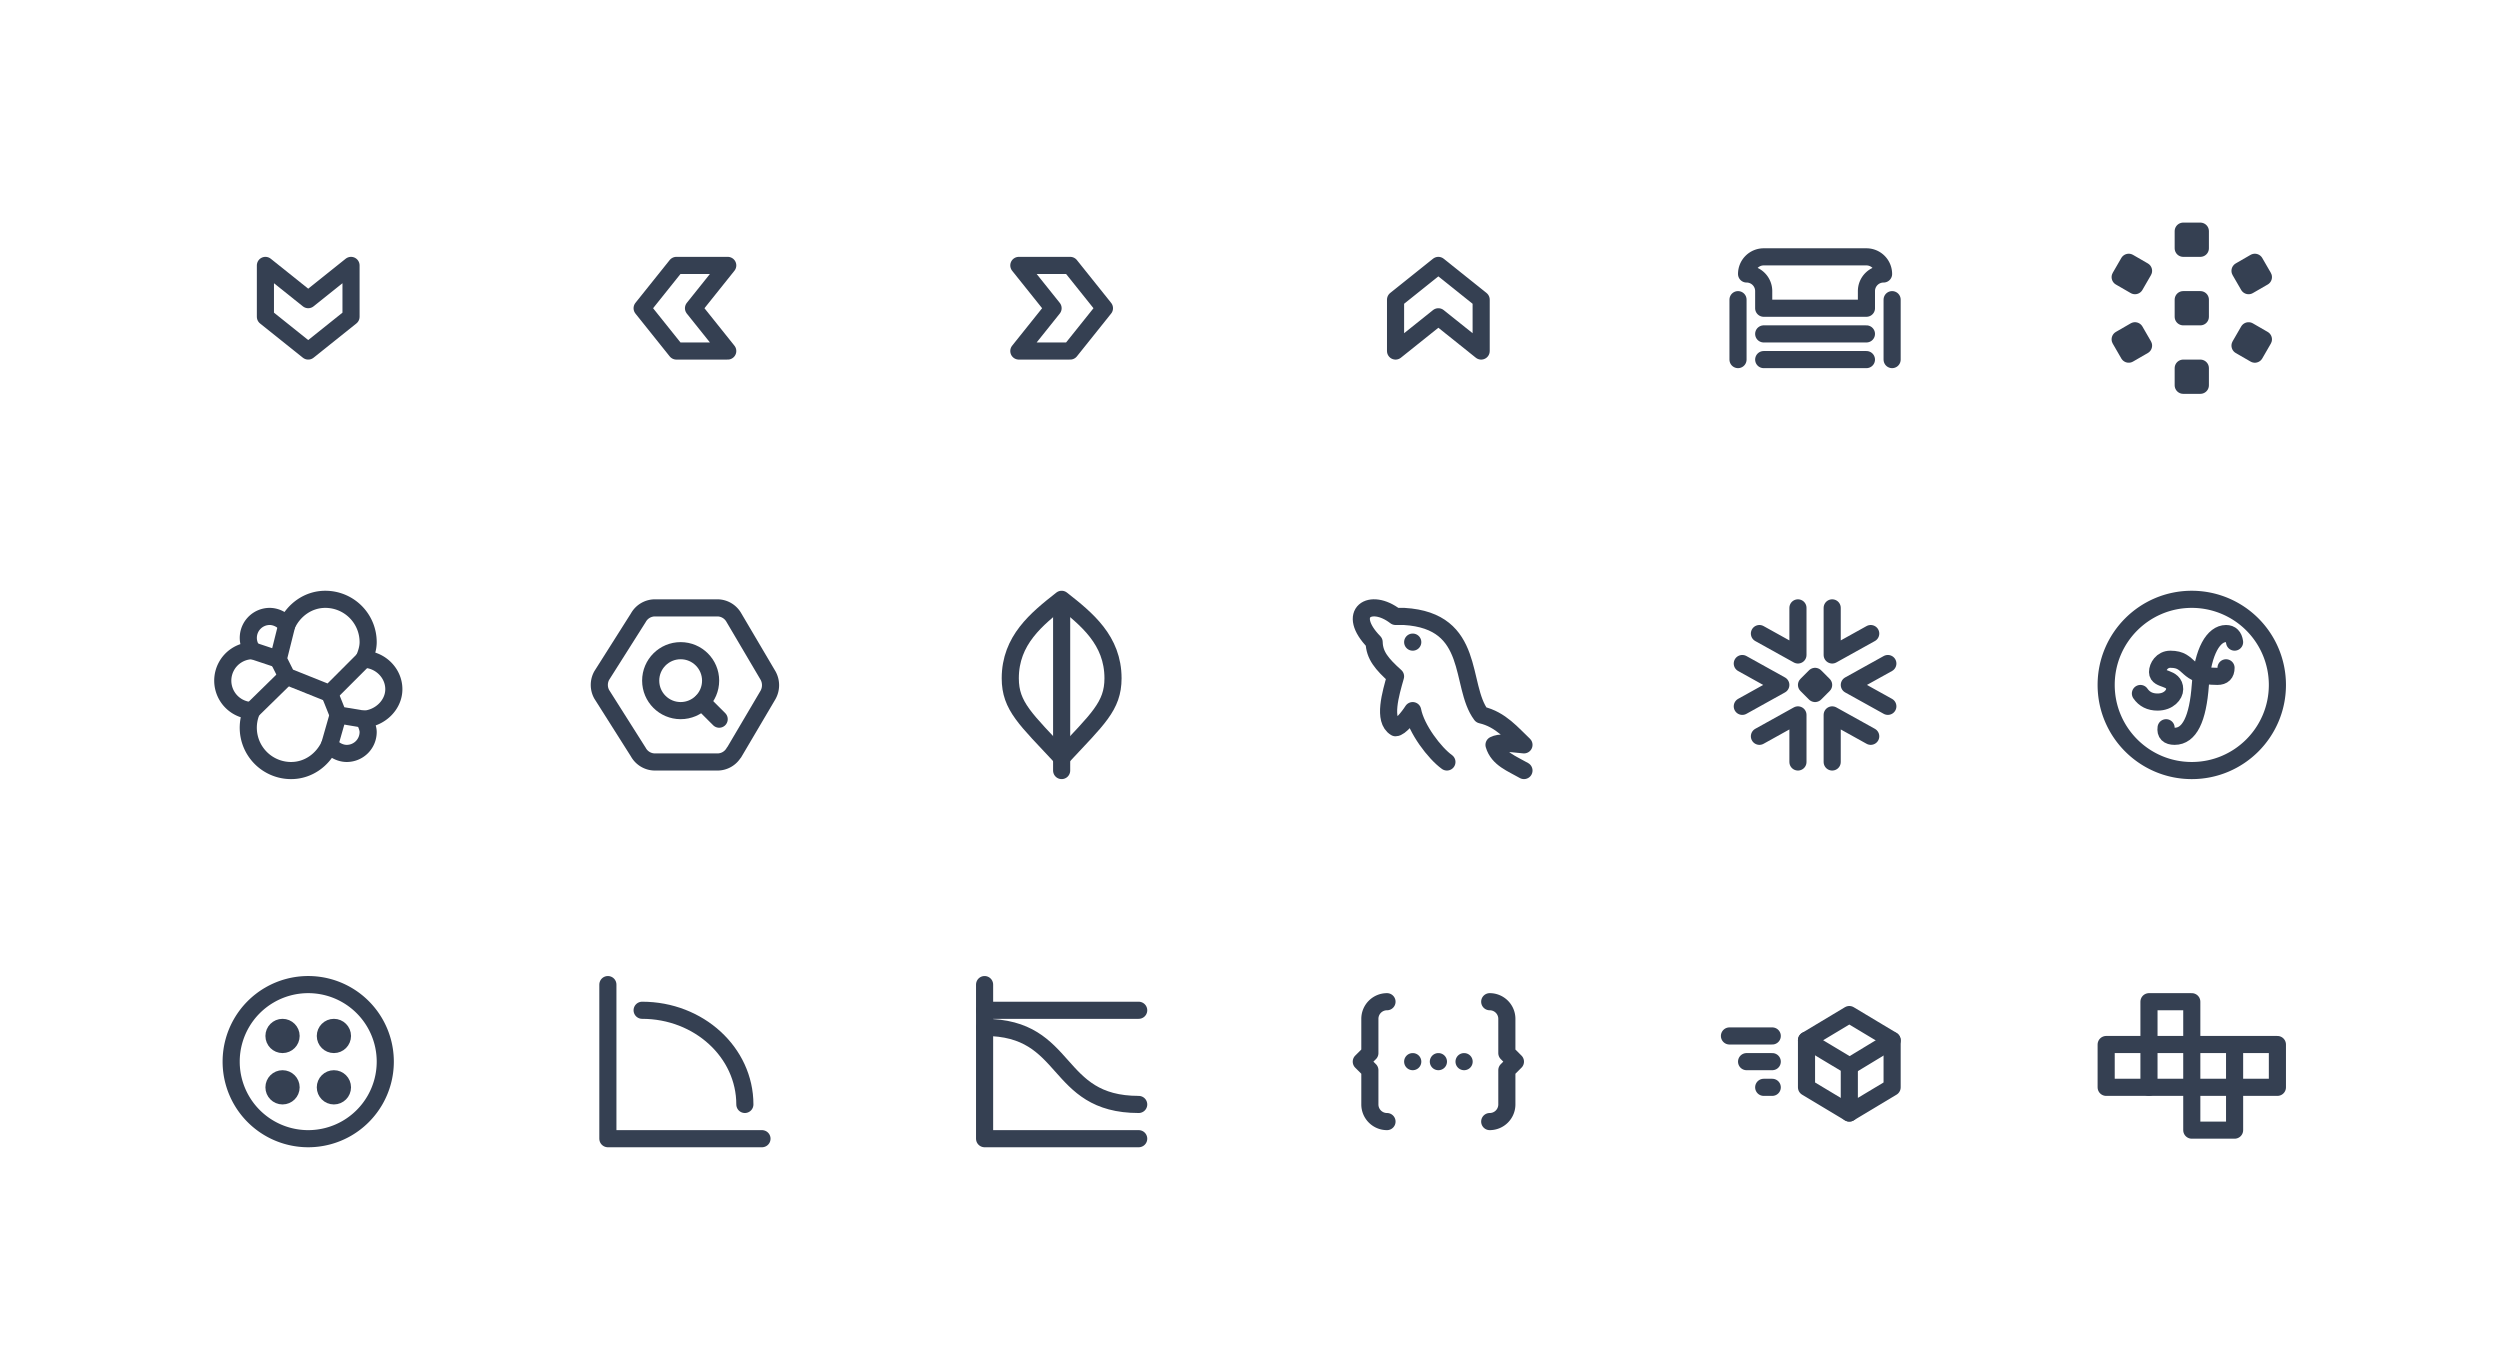 <svg xmlns="http://www.w3.org/2000/svg" xmlns:xlink="http://www.w3.org/1999/xlink" viewBox="0 0 292 160" width="292" height="160" style="color: #354052"><rect x="0" y="0" width="292" height="160" fill="#fff"></rect>
	<symbol id="arrow-badge-down" class="icon icon-tabler icon-tabler-arrow-badge-down" viewBox="0 0 24 24" stroke-width="2" stroke="currentColor" fill="none" stroke-linecap="round" stroke-linejoin="round"><path stroke="none" d="M0 0h24v24H0z" fill="none"/><path d="M17 13v-6l-5 4l-5 -4v6l5 4z" />
</symbol>
	<symbol id="arrow-badge-left" class="icon icon-tabler icon-tabler-arrow-badge-left" viewBox="0 0 24 24" stroke-width="2" stroke="currentColor" fill="none" stroke-linecap="round" stroke-linejoin="round"><path stroke="none" d="M0 0h24v24H0z" fill="none"/><path d="M11 17h6l-4 -5l4 -5h-6l-4 5z" />
</symbol>
	<symbol id="arrow-badge-right" class="icon icon-tabler icon-tabler-arrow-badge-right" viewBox="0 0 24 24" stroke-width="2" stroke="currentColor" fill="none" stroke-linecap="round" stroke-linejoin="round"><path stroke="none" d="M0 0h24v24H0z" fill="none"/><path d="M13 7h-6l4 5l-4 5h6l4 -5z" />
</symbol>
	<symbol id="arrow-badge-up" class="icon icon-tabler icon-tabler-arrow-badge-up" viewBox="0 0 24 24" stroke-width="2" stroke="currentColor" fill="none" stroke-linecap="round" stroke-linejoin="round"><path stroke="none" d="M0 0h24v24H0z" fill="none"/><path d="M17 11v6l-5 -4l-5 4v-6l5 -4z" />
</symbol>
	<symbol id="brand-couchdb" class="icon icon-tabler icon-tabler-brand-couchdb" viewBox="0 0 24 24" stroke-width="2" stroke="currentColor" fill="none" stroke-linecap="round" stroke-linejoin="round"><path stroke="none" d="M0 0h24v24H0z" fill="none"/><path d="M6 12h12v-2a2 2 0 0 1 2 -2a2 2 0 0 0 -2 -2h-12a2 2 0 0 0 -2 2a2 2 0 0 1 2 2v2z" /><path d="M6 15h12" /><path d="M6 18h12" /><path d="M21 11v7" /><path d="M3 11v7" />
</symbol>
	<symbol id="brand-denodo" class="icon icon-tabler icon-tabler-brand-denodo" viewBox="0 0 24 24" stroke-width="2" stroke="currentColor" fill="none" stroke-linecap="round" stroke-linejoin="round"><path stroke="none" d="M0 0h24v24H0z" fill="none"/><path d="M11 11h2v2h-2z" /><path d="M3.634 15.634l1.732 -1l1 1.732l-1.732 1z" /><path d="M11 19h2v2h-2z" /><path d="M18.634 14.634l1.732 1l-1 1.732l-1.732 -1z" /><path d="M17.634 7.634l1.732 -1l1 1.732l-1.732 1z" /><path d="M11 3h2v2h-2z" /><path d="M3.634 8.366l1 -1.732l1.732 1l-1 1.732z" />
</symbol>
	<symbol id="brand-elastic" class="icon icon-tabler icon-tabler-brand-elastic" viewBox="0 0 24 24" stroke-width="2" stroke="currentColor" fill="none" stroke-linecap="round" stroke-linejoin="round"><path stroke="none" d="M0 0h24v24H0z" fill="none"/><path d="M14 2a5 5 0 0 1 5 5c0 .712 -.232 1.387 -.5 2c1.894 .042 3.5 1.595 3.5 3.5c0 1.869 -1.656 3.4 -3.5 3.5c.333 .625 .5 1.125 .5 1.5a2.5 2.5 0 0 1 -2.5 2.5c-.787 0 -1.542 -.432 -2 -1c-.786 1.73 -2.476 3 -4.5 3a5 5 0 0 1 -4.583 -7.003a3.5 3.5 0 0 1 -.11 -6.992l.195 -.005a2.5 2.5 0 0 1 1.998 -4c.787 0 1.542 .432 2 1c.786 -1.73 2.476 -3 4.5 -3z" /><path d="M8.5 9l-2.999 -1" /><path d="M9.5 5l-1 4l1 2l5 2l4 -4" /><path d="M18.499 16l-2.999 -.5l-1 -2.5" /><path d="M14.5 19l1 -3.5" /><path d="M5.417 14.997l4.083 -3.997" />
</symbol>
	<symbol id="brand-google-big-query" class="icon icon-tabler icon-tabler-brand-google-big-query" viewBox="0 0 24 24" stroke-width="2" stroke="currentColor" fill="none" stroke-linecap="round" stroke-linejoin="round"><path stroke="none" d="M0 0h24v24H0z" fill="none"/><path d="M17.73 19.875a2.225 2.225 0 0 1 -1.948 1.125h-7.283a2.222 2.222 0 0 1 -1.947 -1.158l-4.272 -6.75a2.269 2.269 0 0 1 0 -2.184l4.272 -6.75a2.225 2.225 0 0 1 1.946 -1.158h7.285c.809 0 1.554 .443 1.947 1.158l3.98 6.75a2.33 2.33 0 0 1 0 2.25l-3.98 6.75v-.033z" /><circle cx="11.5" cy="11.5" r="3.5" /><path d="M14 14l2 2" />
</symbol>
	<symbol id="brand-mongodb" class="icon icon-tabler icon-tabler-brand-mongodb" viewBox="0 0 24 24" stroke-width="2" stroke="currentColor" fill="none" stroke-linecap="round" stroke-linejoin="round"><path stroke="none" d="M0 0h24v24H0z" fill="none"/><path d="M12 3v19" /><path d="M18 11.227c0 3.273 -1.812 4.77 -6 9.273c-4.188 -4.503 -6 -6 -6 -9.273c0 -4.454 3.071 -6.927 6 -9.227c2.929 2.3 6 4.773 6 9.227z" />
</symbol>
	<symbol id="brand-mysql" class="icon icon-tabler icon-tabler-brand-mysql" viewBox="0 0 24 24" stroke-width="2" stroke="currentColor" fill="none" stroke-linecap="round" stroke-linejoin="round"><path stroke="none" d="M0 0h24v24H0z" fill="none"/><path d="M13 21c-1.427 -1.026 -3.59 -3.854 -4 -6c-.486 .77 -1.501 2 -2 2c-1.499 -.888 -.574 -3.973 0 -6c-1.596 -1.433 -2.468 -2.458 -2.5 -4c-3.35 -3.44 -.444 -5.27 2.5 -3h1c8.482 .5 6.421 8.07 9 11.5c2.295 .522 3.665 2.254 5 3.5c-2.086 -.2 -2.784 -.344 -3.5 0c.478 1.64 2.123 2.2 3.5 3" /><path d="M9 7h.01" />
</symbol>
	<symbol id="brand-snowflake" class="icon icon-tabler icon-tabler-brand-snowflake" viewBox="0 0 24 24" stroke-width="2" stroke="currentColor" fill="none" stroke-linecap="round" stroke-linejoin="round"><path stroke="none" d="M0 0h24v24H0z" fill="none"/><path d="M14 21v-5.5l4.5 2.5" /><path d="M10 21v-5.5l-4.5 2.5" /><path d="M3.5 14.5l4.5 -2.5l-4.5 -2.5" /><path d="M20.5 9.5l-4.5 2.5l4.5 2.5" /><path d="M10 3v5.5l-4.5 -2.5" /><path d="M14 3v5.5l4.5 -2.5" /><path d="M12 11l1 1l-1 1l-1 -1z" />
</symbol>
	<symbol id="brand-symfony" class="icon icon-tabler icon-tabler-brand-symfony" viewBox="0 0 24 24" stroke-width="2" stroke="currentColor" fill="none" stroke-linecap="round" stroke-linejoin="round"><path stroke="none" d="M0 0h24v24H0z" fill="none"/><path d="M6 13c.458 .667 1.125 1 2 1c1.313 0 2 -.875 2 -1.5c0 -1.5 -2 -1 -2 -2c0 -.625 .516 -1.5 1.5 -1.5c2.5 0 1.563 2 5.5 2c.667 0 1 -.333 1 -1" /><path d="M9 17c-.095 .667 .238 1 1 1c1.714 0 2.714 -2 3 -6c.286 -4 1.571 -6 3 -6c.571 0 .905 .333 1 1" /><path d="M22 12c0 5.523 -4.477 10 -10 10s-10 -4.477 -10 -10s4.477 -10 10 -10a10 10 0 0 1 10 10z" />
</symbol>
	<symbol id="brand-twilio" class="icon icon-tabler icon-tabler-brand-twilio" viewBox="0 0 24 24" stroke-width="2" stroke="currentColor" fill="none" stroke-linecap="round" stroke-linejoin="round"><path stroke="none" d="M0 0h24v24H0z" fill="none"/><path d="M21 12a9 9 0 1 1 -18 0a9 9 0 0 1 18 0z" /><circle cx="9" cy="9" r="1" /><circle cx="15" cy="9" r="1" /><circle cx="15" cy="15" r="1" /><circle cx="9" cy="15" r="1" />
</symbol>
	<symbol id="chart-ppf" class="icon icon-tabler icon-tabler-chart-ppf" viewBox="0 0 24 24" stroke-width="2" stroke="currentColor" fill="none" stroke-linecap="round" stroke-linejoin="round"><path stroke="none" d="M0 0h24v24H0z" fill="none"/><path d="M19 17c0 -6.075 -5.373 -11 -12 -11" /><path d="M3 3v18h18" />
</symbol>
	<symbol id="chart-sankey" class="icon icon-tabler icon-tabler-chart-sankey" viewBox="0 0 24 24" stroke-width="2" stroke="currentColor" fill="none" stroke-linecap="round" stroke-linejoin="round"><path stroke="none" d="M0 0h24v24H0z" fill="none"/><path d="M3 3v18h18" /><path d="M3 6h18" /><path d="M3 8c10 0 8 9 18 9" />
</symbol>
	<symbol id="code-dots" class="icon icon-tabler icon-tabler-code-dots" viewBox="0 0 24 24" stroke-width="2" stroke="currentColor" fill="none" stroke-linecap="round" stroke-linejoin="round"><path stroke="none" d="M0 0h24v24H0z" fill="none"/><path d="M15 12h.01" /><path d="M12 12h.01" /><path d="M9 12h.01" /><path d="M6 19a2 2 0 0 1 -2 -2v-4l-1 -1l1 -1v-4a2 2 0 0 1 2 -2" /><path d="M18 19a2 2 0 0 0 2 -2v-4l1 -1l-1 -1v-4a2 2 0 0 0 -2 -2" />
</symbol>
	<symbol id="cube-send" class="icon icon-tabler icon-tabler-cube-send" viewBox="0 0 24 24" stroke-width="2" stroke="currentColor" fill="none" stroke-linecap="round" stroke-linejoin="round"><path stroke="none" d="M0 0h24v24H0z" fill="none"/><path d="M16 12.5l-5 -3l5 -3l5 3v5.5l-5 3z" /><path d="M11 9.5v5.5l5 3" /><path d="M16 12.545l5 -3.03" /><path d="M7 9h-5" /><path d="M7 12h-3" /><path d="M7 15h-1" />
</symbol>
	<symbol id="cube-unfolded" class="icon icon-tabler icon-tabler-cube-unfolded" viewBox="0 0 24 24" stroke-width="2" stroke="currentColor" fill="none" stroke-linecap="round" stroke-linejoin="round"><path stroke="none" d="M0 0h24v24H0z" fill="none"/><path d="M2 15h10v5h5v-5h5v-5h-10v-5h-5v5h-5z" /><path d="M7 15v-5h5v5h5v-5" />
</symbol>

	<use xlink:href="#arrow-badge-down" x="24" y="24" width="24" height="24" />
	<use xlink:href="#arrow-badge-left" x="68" y="24" width="24" height="24" />
	<use xlink:href="#arrow-badge-right" x="112" y="24" width="24" height="24" />
	<use xlink:href="#arrow-badge-up" x="156" y="24" width="24" height="24" />
	<use xlink:href="#brand-couchdb" x="200" y="24" width="24" height="24" />
	<use xlink:href="#brand-denodo" x="244" y="24" width="24" height="24" />
	<use xlink:href="#brand-elastic" x="24" y="68" width="24" height="24" />
	<use xlink:href="#brand-google-big-query" x="68" y="68" width="24" height="24" />
	<use xlink:href="#brand-mongodb" x="112" y="68" width="24" height="24" />
	<use xlink:href="#brand-mysql" x="156" y="68" width="24" height="24" />
	<use xlink:href="#brand-snowflake" x="200" y="68" width="24" height="24" />
	<use xlink:href="#brand-symfony" x="244" y="68" width="24" height="24" />
	<use xlink:href="#brand-twilio" x="24" y="112" width="24" height="24" />
	<use xlink:href="#chart-ppf" x="68" y="112" width="24" height="24" />
	<use xlink:href="#chart-sankey" x="112" y="112" width="24" height="24" />
	<use xlink:href="#code-dots" x="156" y="112" width="24" height="24" />
	<use xlink:href="#cube-send" x="200" y="112" width="24" height="24" />
	<use xlink:href="#cube-unfolded" x="244" y="112" width="24" height="24" />

</svg>